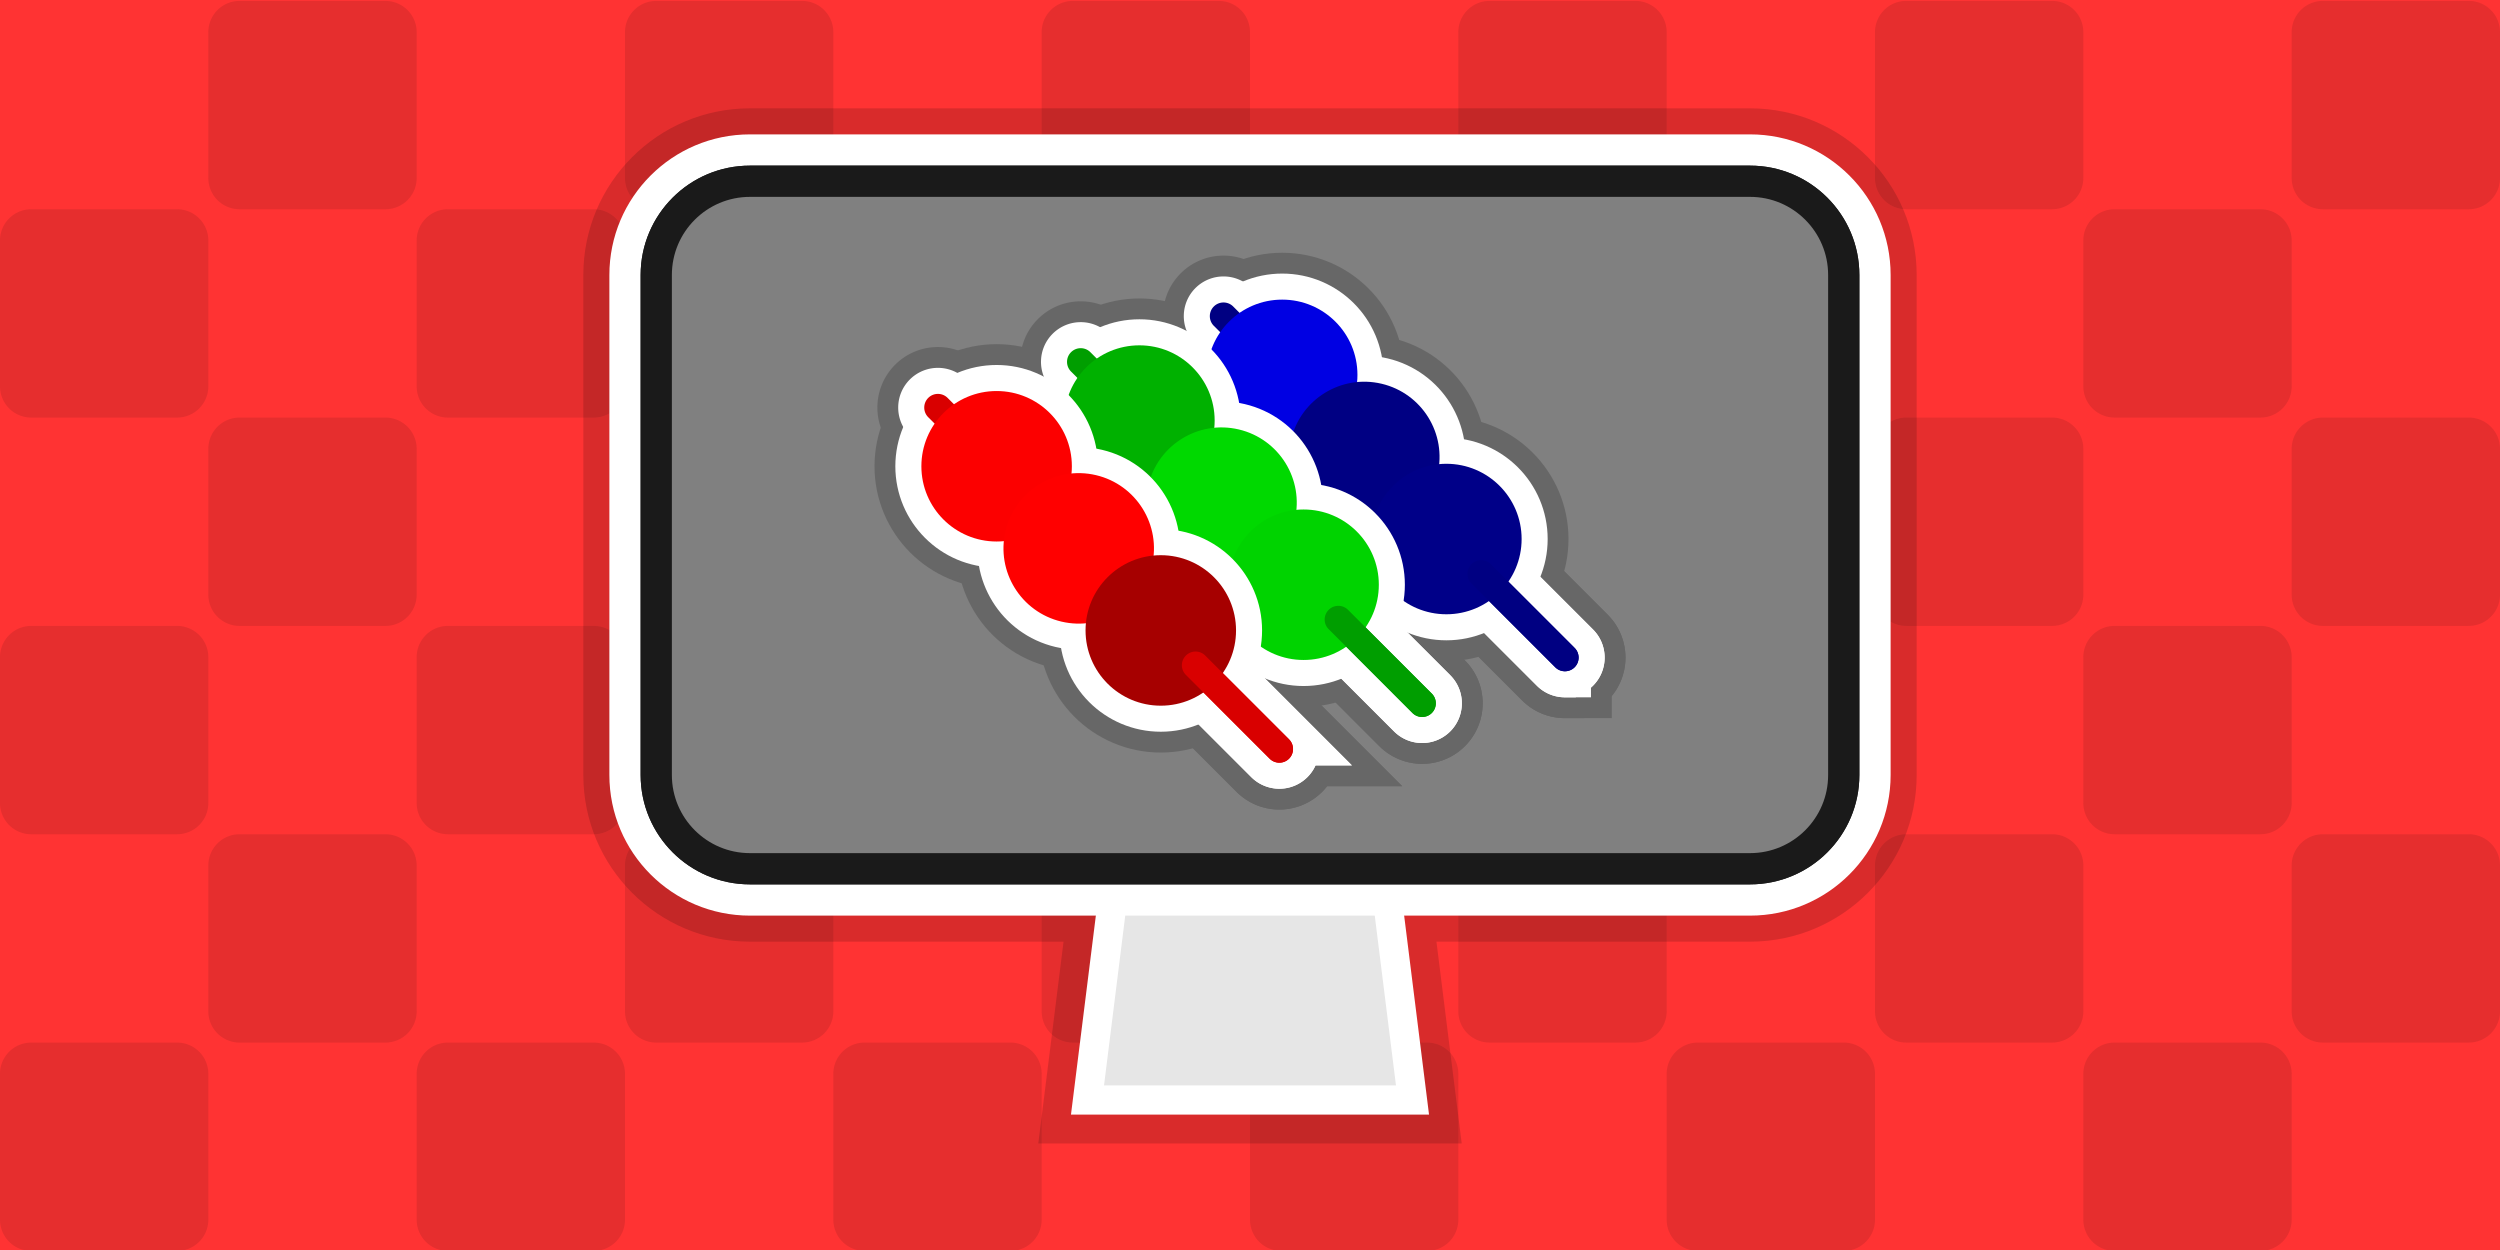 <svg xmlns="http://www.w3.org/2000/svg" width="600" height="300"><rect width="100%" height="100%" fill="#333333" stroke="none"/><defs><clipPath id="a"><path fill="none" d="M0 300V0h600v300z"/></clipPath><clipPath id="b"><path fill="none" stroke-linecap="round" stroke-linejoin="round" d="M0 300V0h600v300z"/></clipPath></defs><g stroke-miterlimit="10" data-paper-data="{&quot;isPaintingLayer&quot;:true}"><g stroke-linecap="round" stroke-linejoin="round" clip-path="url(#a)"><path fill="#f33" d="M0 300V0h600v300z"/><g fill="#e62e2e"><path d="M350 7.718a7.5 7.5 0 0 1 7.5-7.5h35a7.5 7.5 0 0 1 7.5 7.5v35a7.5 7.5 0 0 1-7.5 7.5h-35a7.5 7.5 0 0 1-7.5-7.5zM450 7.717a7.5 7.5 0 0 1 7.5-7.5h35a7.5 7.5 0 0 1 7.5 7.5v35a7.5 7.5 0 0 1-7.5 7.5h-35a7.5 7.5 0 0 1-7.5-7.5zM550 7.717a7.5 7.5 0 0 1 7.5-7.5h35a7.5 7.5 0 0 1 7.5 7.5v35a7.5 7.5 0 0 1-7.5 7.5h-35a7.5 7.5 0 0 1-7.5-7.5zM0 157.719a7.5 7.5 0 0 1 7.5-7.5h35a7.5 7.5 0 0 1 7.5 7.5v35a7.5 7.5 0 0 1-7.5 7.5h-35a7.5 7.5 0 0 1-7.5-7.5zM200 157.719a7.5 7.5 0 0 1 7.5-7.5h35a7.5 7.5 0 0 1 7.5 7.5v35a7.5 7.5 0 0 1-7.5 7.5h-35a7.5 7.5 0 0 1-7.5-7.5zM300 157.718a7.5 7.5 0 0 1 7.5-7.5h35a7.5 7.5 0 0 1 7.5 7.5v35a7.5 7.5 0 0 1-7.5 7.5h-35a7.5 7.5 0 0 1-7.5-7.5zM100 157.719a7.5 7.5 0 0 1 7.5-7.5h35a7.5 7.5 0 0 1 7.5 7.5v35a7.5 7.5 0 0 1-7.5 7.5h-35a7.5 7.5 0 0 1-7.5-7.5zM50 7.72a7.5 7.5 0 0 1 7.5-7.5h35a7.5 7.5 0 0 1 7.5 7.5v35a7.5 7.5 0 0 1-7.5 7.5h-35a7.5 7.5 0 0 1-7.5-7.5zM150 7.72a7.5 7.5 0 0 1 7.5-7.5h35a7.5 7.5 0 0 1 7.5 7.5v35a7.5 7.5 0 0 1-7.5 7.5h-35a7.5 7.5 0 0 1-7.5-7.5zM250 7.719a7.5 7.5 0 0 1 7.5-7.5h35a7.5 7.5 0 0 1 7.5 7.5v35a7.5 7.5 0 0 1-7.5 7.5h-35a7.5 7.5 0 0 1-7.5-7.5zM250 157.719a7.5 7.5 0 0 1 7.5-7.5h35a7.5 7.5 0 0 1 7.5 7.5v35a7.5 7.5 0 0 1-7.5 7.5h-35a7.5 7.5 0 0 1-7.5-7.5zM400 157.718a7.5 7.5 0 0 1 7.5-7.5h35a7.5 7.5 0 0 1 7.5 7.5v35a7.5 7.5 0 0 1-7.5 7.5h-35a7.5 7.5 0 0 1-7.5-7.5zM500 157.718a7.5 7.5 0 0 1 7.5-7.5h35a7.5 7.5 0 0 1 7.5 7.5v35a7.5 7.5 0 0 1-7.5 7.5h-35a7.5 7.5 0 0 1-7.5-7.5zM0 57.72a7.5 7.5 0 0 1 7.5-7.5h35a7.5 7.5 0 0 1 7.5 7.5v35a7.5 7.5 0 0 1-7.5 7.499h-35a7.5 7.5 0 0 1-7.5-7.5zM200 57.718a7.5 7.5 0 0 1 7.5-7.5h35a7.5 7.5 0 0 1 7.5 7.5v35a7.5 7.5 0 0 1-7.5 7.501h-35a7.5 7.5 0 0 1-7.5-7.5zM300 57.718a7.5 7.5 0 0 1 7.5-7.5h35a7.5 7.5 0 0 1 7.5 7.5v35a7.5 7.5 0 0 1-7.5 7.5h-35a7.5 7.5 0 0 1-7.5-7.5zM100 57.72a7.5 7.5 0 0 1 7.5-7.5h35a7.5 7.5 0 0 1 7.5 7.5v35a7.5 7.5 0 0 1-7.5 7.499h-35a7.5 7.5 0 0 1-7.5-7.5zM350 207.718a7.5 7.5 0 0 1 7.5-7.5h35a7.5 7.5 0 0 1 7.5 7.5v35a7.5 7.5 0 0 1-7.5 7.5h-35a7.5 7.5 0 0 1-7.5-7.5zM450 207.717a7.5 7.5 0 0 1 7.5-7.5h35a7.5 7.5 0 0 1 7.5 7.5v35a7.5 7.5 0 0 1-7.5 7.5h-35a7.5 7.5 0 0 1-7.5-7.5zM550 207.717a7.5 7.5 0 0 1 7.5-7.5h35a7.5 7.5 0 0 1 7.5 7.5v35a7.5 7.5 0 0 1-7.5 7.5h-35a7.5 7.5 0 0 1-7.5-7.5zM400 57.718a7.5 7.5 0 0 1 7.5-7.5h35a7.5 7.5 0 0 1 7.5 7.5v35a7.5 7.5 0 0 1-7.5 7.5h-35a7.5 7.5 0 0 1-7.5-7.5zM500 57.718a7.5 7.5 0 0 1 7.5-7.5h35a7.5 7.5 0 0 1 7.5 7.5v35a7.5 7.5 0 0 1-7.5 7.5h-35a7.5 7.5 0 0 1-7.5-7.5zM50 207.719a7.5 7.5 0 0 1 7.5-7.5h35a7.5 7.5 0 0 1 7.5 7.5v35a7.5 7.5 0 0 1-7.5 7.5h-35a7.5 7.5 0 0 1-7.5-7.5zM150 207.719a7.5 7.5 0 0 1 7.5-7.5h35a7.5 7.5 0 0 1 7.5 7.5v35a7.5 7.5 0 0 1-7.5 7.5h-35a7.5 7.5 0 0 1-7.5-7.5zM250 207.719a7.5 7.5 0 0 1 7.5-7.5h35a7.5 7.5 0 0 1 7.5 7.5v35a7.5 7.5 0 0 1-7.5 7.5h-35a7.5 7.5 0 0 1-7.5-7.5zM350 107.718a7.5 7.5 0 0 1 7.5-7.5h35a7.5 7.5 0 0 1 7.5 7.5v35a7.5 7.5 0 0 1-7.5 7.5h-35a7.5 7.5 0 0 1-7.5-7.5zM450 107.717a7.5 7.5 0 0 1 7.5-7.499h35a7.5 7.5 0 0 1 7.5 7.499v35a7.5 7.5 0 0 1-7.5 7.5h-35a7.5 7.5 0 0 1-7.5-7.5zM550 107.717a7.5 7.5 0 0 1 7.5-7.499h35a7.5 7.5 0 0 1 7.5 7.499v35a7.5 7.5 0 0 1-7.5 7.5h-35a7.5 7.5 0 0 1-7.5-7.5zM0 257.72a7.5 7.5 0 0 1 7.5-7.5h35a7.5 7.5 0 0 1 7.5 7.5v35a7.5 7.5 0 0 1-7.5 7.5h-35a7.5 7.5 0 0 1-7.5-7.5zM200 257.719a7.5 7.5 0 0 1 7.5-7.5h35a7.5 7.5 0 0 1 7.5 7.5v35a7.5 7.5 0 0 1-7.5 7.5h-35a7.5 7.5 0 0 1-7.5-7.5zM300 257.718a7.5 7.5 0 0 1 7.5-7.5h35a7.5 7.5 0 0 1 7.5 7.5v35a7.5 7.5 0 0 1-7.5 7.5h-35a7.5 7.5 0 0 1-7.5-7.5zM100 257.72a7.5 7.5 0 0 1 7.5-7.5h35a7.5 7.5 0 0 1 7.5 7.5v35a7.5 7.5 0 0 1-7.5 7.5h-35a7.5 7.5 0 0 1-7.5-7.5zM50 107.719a7.5 7.5 0 0 1 7.5-7.5h35a7.5 7.5 0 0 1 7.5 7.5v35a7.5 7.5 0 0 1-7.5 7.5h-35a7.5 7.5 0 0 1-7.5-7.5zM150 107.719a7.5 7.5 0 0 1 7.5-7.5h35a7.5 7.5 0 0 1 7.5 7.5v35a7.5 7.5 0 0 1-7.5 7.5h-35a7.5 7.5 0 0 1-7.5-7.5zM250 107.719a7.5 7.5 0 0 1 7.5-7.5h35a7.5 7.5 0 0 1 7.5 7.5v35a7.5 7.5 0 0 1-7.5 7.5h-35a7.5 7.5 0 0 1-7.5-7.5zM400 257.718a7.5 7.5 0 0 1 7.5-7.5h35a7.5 7.5 0 0 1 7.5 7.5v35a7.5 7.5 0 0 1-7.5 7.5h-35a7.5 7.5 0 0 1-7.5-7.5zM500 257.718a7.5 7.5 0 0 1 7.5-7.5h35a7.5 7.5 0 0 1 7.5 7.5v35a7.5 7.5 0 0 1-7.5 7.5h-35a7.5 7.5 0 0 1-7.5-7.5z"/></g></g><g clip-path="url(#b)"><path fill-opacity=".15" d="M420 26c22.092 0 40 17.899 40 40v120c0 22.092-17.899 40-40 40h-75.25c1.56 12.481 3.446 27.539 4.594 36.719l1.469 11.719H249.188l1.468-11.719c1.148-9.18 3.034-24.238 4.594-36.719H180c-22.092 0-40-17.899-40-40V66c0-22.092 17.899-40 40-40h240z"/><path fill="#e6e6e6" stroke="#fff" stroke-width="7" d="M267 216h66l6 48h-78z"/><path fill="#262626" stroke="#fff" stroke-width="7.5" d="M180.005 36h239.99C436.566 36 450 49.434 450 66.005v119.99C450 202.566 436.566 216 419.995 216h-239.99C163.434 216 150 202.566 150 185.995V66.005C150 49.434 163.434 36 180.005 36z"/><path fill="gray" stroke="#1a1a1a" stroke-width="7.5" d="M420 43.5c12.431 0 22.5 10.076 22.5 22.5v120c0 12.431-10.076 22.5-22.5 22.5H180c-12.431 0-22.5-10.076-22.5-22.5V66c0-12.43 10.076-22.5 22.5-22.5h240z"/></g><g fill="none" stroke="#676767" stroke-width="22.5"><path d="M375.585 161.107c-.84 0-1.679-.321-2.32-.96L291.32 78.198a3.285 3.285 0 0 1 0-4.642 3.285 3.285 0 0 1 4.642 0l81.945 81.944a3.285 3.285 0 0 1-2.322 5.606z"/><path d="M325.787 89.966c0 9.973-8.085 18.058-18.058 18.058-9.972 0-18.057-8.085-18.057-18.058 0-9.972 8.085-18.057 18.057-18.057 9.973 0 18.058 8.085 18.058 18.057z"/><path d="M323.284 127.245c-9.706-2.292-15.716-12.018-13.424-21.724 2.291-9.706 12.017-15.716 21.723-13.424s15.716 12.018 13.424 21.724c-2.292 9.705-12.018 15.716-21.723 13.424z"/><path d="M365.188 129.365c0 9.972-8.088 18.06-18.06 18.06-9.973 0-18.057-8.088-18.057-18.06 0-9.973 8.084-18.057 18.057-18.057 9.972 0 18.06 8.087 18.06 18.057z"/><path d="M375.585 161.107c-.84 0-1.679-.321-2.32-.96l-20.112-20.112a3.28 3.28 0 0 1 0-4.642 3.285 3.285 0 0 1 4.643 0l20.11 20.11a3.285 3.285 0 0 1 0 4.643 3.292 3.292 0 0 1-2.32.96zM341.316 172.076c-.84 0-1.68-.32-2.322-.96L257.05 89.169a3.285 3.285 0 0 1 0-4.643 3.285 3.285 0 0 1 4.642 0l81.945 81.945a3.285 3.285 0 0 1-2.321 5.605z"/><path d="M291.517 100.936c0 9.973-8.085 18.057-18.057 18.057-9.973 0-18.058-8.084-18.058-18.057 0-9.973 8.085-18.057 18.058-18.057 9.972 0 18.057 8.084 18.057 18.057z"/><path d="M289.014 138.214c-9.706-2.292-15.716-12.018-13.424-21.723 2.291-9.706 12.017-15.716 21.723-13.424 9.706 2.291 15.716 12.017 13.424 21.723s-12.018 15.716-21.723 13.424z"/><path d="M330.918 140.334c0 9.973-8.087 18.06-18.06 18.06-9.973 0-18.057-8.087-18.057-18.06 0-9.972 8.084-18.057 18.057-18.057 9.973 0 18.06 8.087 18.06 18.057z"/><path d="M341.316 172.076c-.84 0-1.68-.32-2.322-.96l-20.11-20.111a3.28 3.28 0 0 1 0-4.643 3.285 3.285 0 0 1 4.642 0l20.11 20.111a3.285 3.285 0 0 1 0 4.643 3.292 3.292 0 0 1-2.32.96zM307.046 183.046c-.84 0-1.68-.321-2.322-.96l-81.944-81.948a3.285 3.285 0 0 1 0-4.642 3.285 3.285 0 0 1 4.643 0l81.944 81.944a3.285 3.285 0 0 1-2.321 5.606z"/><path d="M257.247 111.906c0 9.972-8.085 18.057-18.057 18.057-9.973 0-18.058-8.085-18.058-18.057 0-9.973 8.085-18.058 18.058-18.058 9.972 0 18.057 8.085 18.057 18.058z"/><path d="M254.744 149.184c-9.706-2.292-15.716-12.018-13.424-21.724 2.292-9.705 12.018-15.716 21.723-13.424 9.706 2.292 15.716 12.018 13.424 21.724-2.291 9.706-12.017 15.716-21.723 13.424z"/><path d="M296.648 151.304c0 9.973-8.087 18.06-18.06 18.06-9.973 0-18.057-8.087-18.057-18.06 0-9.973 8.084-18.057 18.057-18.057 9.973 0 18.06 8.087 18.06 18.057z"/><path d="M307.046 183.046c-.84 0-1.68-.321-2.322-.96l-20.11-20.111a3.28 3.28 0 0 1 0-4.643 3.285 3.285 0 0 1 4.642 0l20.11 20.111a3.285 3.285 0 0 1 0 4.643 3.292 3.292 0 0 1-2.32.96z"/></g><g fill="none" stroke="#fff" stroke-width="12.5"><path d="M375.585 161.107c-.84 0-1.679-.321-2.32-.96L291.32 78.198a3.285 3.285 0 0 1 0-4.642 3.285 3.285 0 0 1 4.642 0l81.945 81.944a3.285 3.285 0 0 1-2.322 5.606z"/><path d="M325.787 89.966c0 9.973-8.085 18.058-18.058 18.058-9.972 0-18.057-8.085-18.057-18.058 0-9.972 8.085-18.057 18.057-18.057 9.973 0 18.058 8.085 18.058 18.057z"/><path d="M323.284 127.245c-9.706-2.292-15.716-12.018-13.424-21.724 2.291-9.706 12.017-15.716 21.723-13.424s15.716 12.018 13.424 21.724c-2.292 9.705-12.018 15.716-21.723 13.424z"/><path d="M365.188 129.365c0 9.972-8.088 18.06-18.06 18.06-9.973 0-18.057-8.088-18.057-18.06 0-9.973 8.084-18.057 18.057-18.057 9.972 0 18.06 8.087 18.06 18.057z"/><path d="M375.585 161.107c-.84 0-1.679-.321-2.32-.96l-20.112-20.112a3.28 3.28 0 0 1 0-4.642 3.285 3.285 0 0 1 4.643 0l20.11 20.11a3.285 3.285 0 0 1 0 4.643 3.292 3.292 0 0 1-2.32.96z"/></g><path fill="#000082" d="M375.585 161.107c-.84 0-1.679-.321-2.32-.96L291.32 78.198a3.285 3.285 0 0 1 0-4.642 3.285 3.285 0 0 1 4.642 0l81.945 81.944a3.285 3.285 0 0 1-2.322 5.606z"/><path fill="#0000e3" d="M325.787 89.966c0 9.973-8.085 18.058-18.058 18.058-9.972 0-18.057-8.085-18.057-18.058 0-9.972 8.085-18.057 18.057-18.057 9.973 0 18.058 8.085 18.058 18.057z"/><path fill="#000083" d="M323.284 127.245c-9.706-2.292-15.716-12.018-13.424-21.724 2.291-9.706 12.017-15.716 21.723-13.424s15.716 12.018 13.424 21.724c-2.292 9.705-12.018 15.716-21.723 13.424z"/><path fill="#008" d="M365.188 129.365c0 9.972-8.088 18.06-18.06 18.06-9.973 0-18.057-8.088-18.057-18.06 0-9.973 8.084-18.057 18.057-18.057 9.972 0 18.06 8.087 18.06 18.057z"/><path fill="#000082" d="M375.585 161.107c-.84 0-1.679-.321-2.32-.96l-20.112-20.112a3.28 3.28 0 0 1 0-4.642 3.285 3.285 0 0 1 4.643 0l20.11 20.11a3.285 3.285 0 0 1 0 4.643 3.292 3.292 0 0 1-2.32.96z"/><g fill="none" stroke="#fff" stroke-width="12.5"><path d="M341.316 172.076c-.84 0-1.68-.32-2.322-.96L257.05 89.169a3.285 3.285 0 0 1 0-4.643 3.285 3.285 0 0 1 4.642 0l81.945 81.945a3.285 3.285 0 0 1-2.321 5.605z"/><path d="M291.517 100.936c0 9.973-8.085 18.057-18.057 18.057-9.973 0-18.058-8.084-18.058-18.057 0-9.973 8.085-18.057 18.058-18.057 9.972 0 18.057 8.084 18.057 18.057z"/><path d="M289.014 138.214c-9.706-2.292-15.716-12.018-13.424-21.723 2.291-9.706 12.017-15.716 21.723-13.424 9.706 2.291 15.716 12.017 13.424 21.723s-12.018 15.716-21.723 13.424z"/><path d="M330.918 140.334c0 9.973-8.087 18.06-18.06 18.06-9.973 0-18.057-8.087-18.057-18.06 0-9.972 8.084-18.057 18.057-18.057 9.973 0 18.06 8.087 18.06 18.057z"/><path d="M341.316 172.076c-.84 0-1.68-.32-2.322-.96l-20.11-20.111a3.28 3.28 0 0 1 0-4.643 3.285 3.285 0 0 1 4.642 0l20.11 20.111a3.285 3.285 0 0 1 0 4.643 3.292 3.292 0 0 1-2.32.96z"/></g><path fill="#009e00" d="M341.316 172.076c-.84 0-1.68-.32-2.322-.96L257.05 89.169a3.285 3.285 0 0 1 0-4.643 3.285 3.285 0 0 1 4.642 0l81.945 81.945a3.285 3.285 0 0 1-2.321 5.605z"/><path fill="#00b100" d="M291.517 100.936c0 9.973-8.085 18.057-18.057 18.057-9.973 0-18.058-8.084-18.058-18.057 0-9.973 8.085-18.057 18.058-18.057 9.972 0 18.057 8.084 18.057 18.057z"/><path fill="#00d900" d="M289.014 138.214c-9.706-2.292-15.716-12.018-13.424-21.723 2.291-9.706 12.017-15.716 21.723-13.424 9.706 2.291 15.716 12.017 13.424 21.723s-12.018 15.716-21.723 13.424z"/><path fill="#00d300" d="M330.918 140.334c0 9.973-8.087 18.06-18.06 18.06-9.973 0-18.057-8.087-18.057-18.06 0-9.972 8.084-18.057 18.057-18.057 9.973 0 18.06 8.087 18.06 18.057z"/><path fill="#009e00" d="M341.316 172.076c-.84 0-1.68-.32-2.322-.96l-20.11-20.111a3.28 3.28 0 0 1 0-4.643 3.285 3.285 0 0 1 4.642 0l20.11 20.111a3.285 3.285 0 0 1 0 4.643 3.292 3.292 0 0 1-2.32.96z"/><g fill="none" stroke="#fff" stroke-width="12.5"><path d="M307.046 183.046c-.84 0-1.68-.321-2.322-.96l-81.944-81.948a3.285 3.285 0 0 1 0-4.642 3.285 3.285 0 0 1 4.643 0l81.944 81.944a3.285 3.285 0 0 1-2.321 5.606z"/><path d="M257.247 111.906c0 9.972-8.085 18.057-18.057 18.057-9.973 0-18.058-8.085-18.058-18.057 0-9.973 8.085-18.058 18.058-18.058 9.972 0 18.057 8.085 18.057 18.058z"/><path d="M254.744 149.184c-9.706-2.292-15.716-12.018-13.424-21.724 2.292-9.705 12.018-15.716 21.723-13.424 9.706 2.292 15.716 12.018 13.424 21.724-2.291 9.706-12.017 15.716-21.723 13.424z"/><path d="M296.648 151.304c0 9.973-8.087 18.06-18.06 18.06-9.973 0-18.057-8.087-18.057-18.06 0-9.973 8.084-18.057 18.057-18.057 9.973 0 18.06 8.087 18.06 18.057z"/><path d="M307.046 183.046c-.84 0-1.68-.321-2.322-.96l-20.11-20.111a3.28 3.28 0 0 1 0-4.643 3.285 3.285 0 0 1 4.642 0l20.11 20.111a3.285 3.285 0 0 1 0 4.643 3.292 3.292 0 0 1-2.32.96z"/></g><path fill="#d90000" d="M307.046 183.046c-.84 0-1.68-.321-2.322-.96l-81.944-81.948a3.285 3.285 0 0 1 0-4.642 3.285 3.285 0 0 1 4.643 0l81.944 81.944a3.285 3.285 0 0 1-2.321 5.606z"/><path fill="#fc0000" d="M257.247 111.906c0 9.972-8.085 18.057-18.057 18.057-9.973 0-18.058-8.085-18.058-18.057 0-9.973 8.085-18.058 18.058-18.058 9.972 0 18.057 8.085 18.057 18.058z"/><path fill="red" d="M254.744 149.184c-9.706-2.292-15.716-12.018-13.424-21.724 2.292-9.705 12.018-15.716 21.723-13.424 9.706 2.292 15.716 12.018 13.424 21.724-2.291 9.706-12.017 15.716-21.723 13.424z"/><path fill="#a60000" d="M296.648 151.304c0 9.973-8.087 18.06-18.06 18.06-9.973 0-18.057-8.087-18.057-18.06 0-9.973 8.084-18.057 18.057-18.057 9.973 0 18.06 8.087 18.06 18.057z"/><path fill="#d90000" d="M307.046 183.046c-.84 0-1.68-.321-2.322-.96l-20.11-20.111a3.28 3.28 0 0 1 0-4.643 3.285 3.285 0 0 1 4.642 0l20.11 20.111a3.285 3.285 0 0 1 0 4.643 3.292 3.292 0 0 1-2.32.96z"/></g></svg>